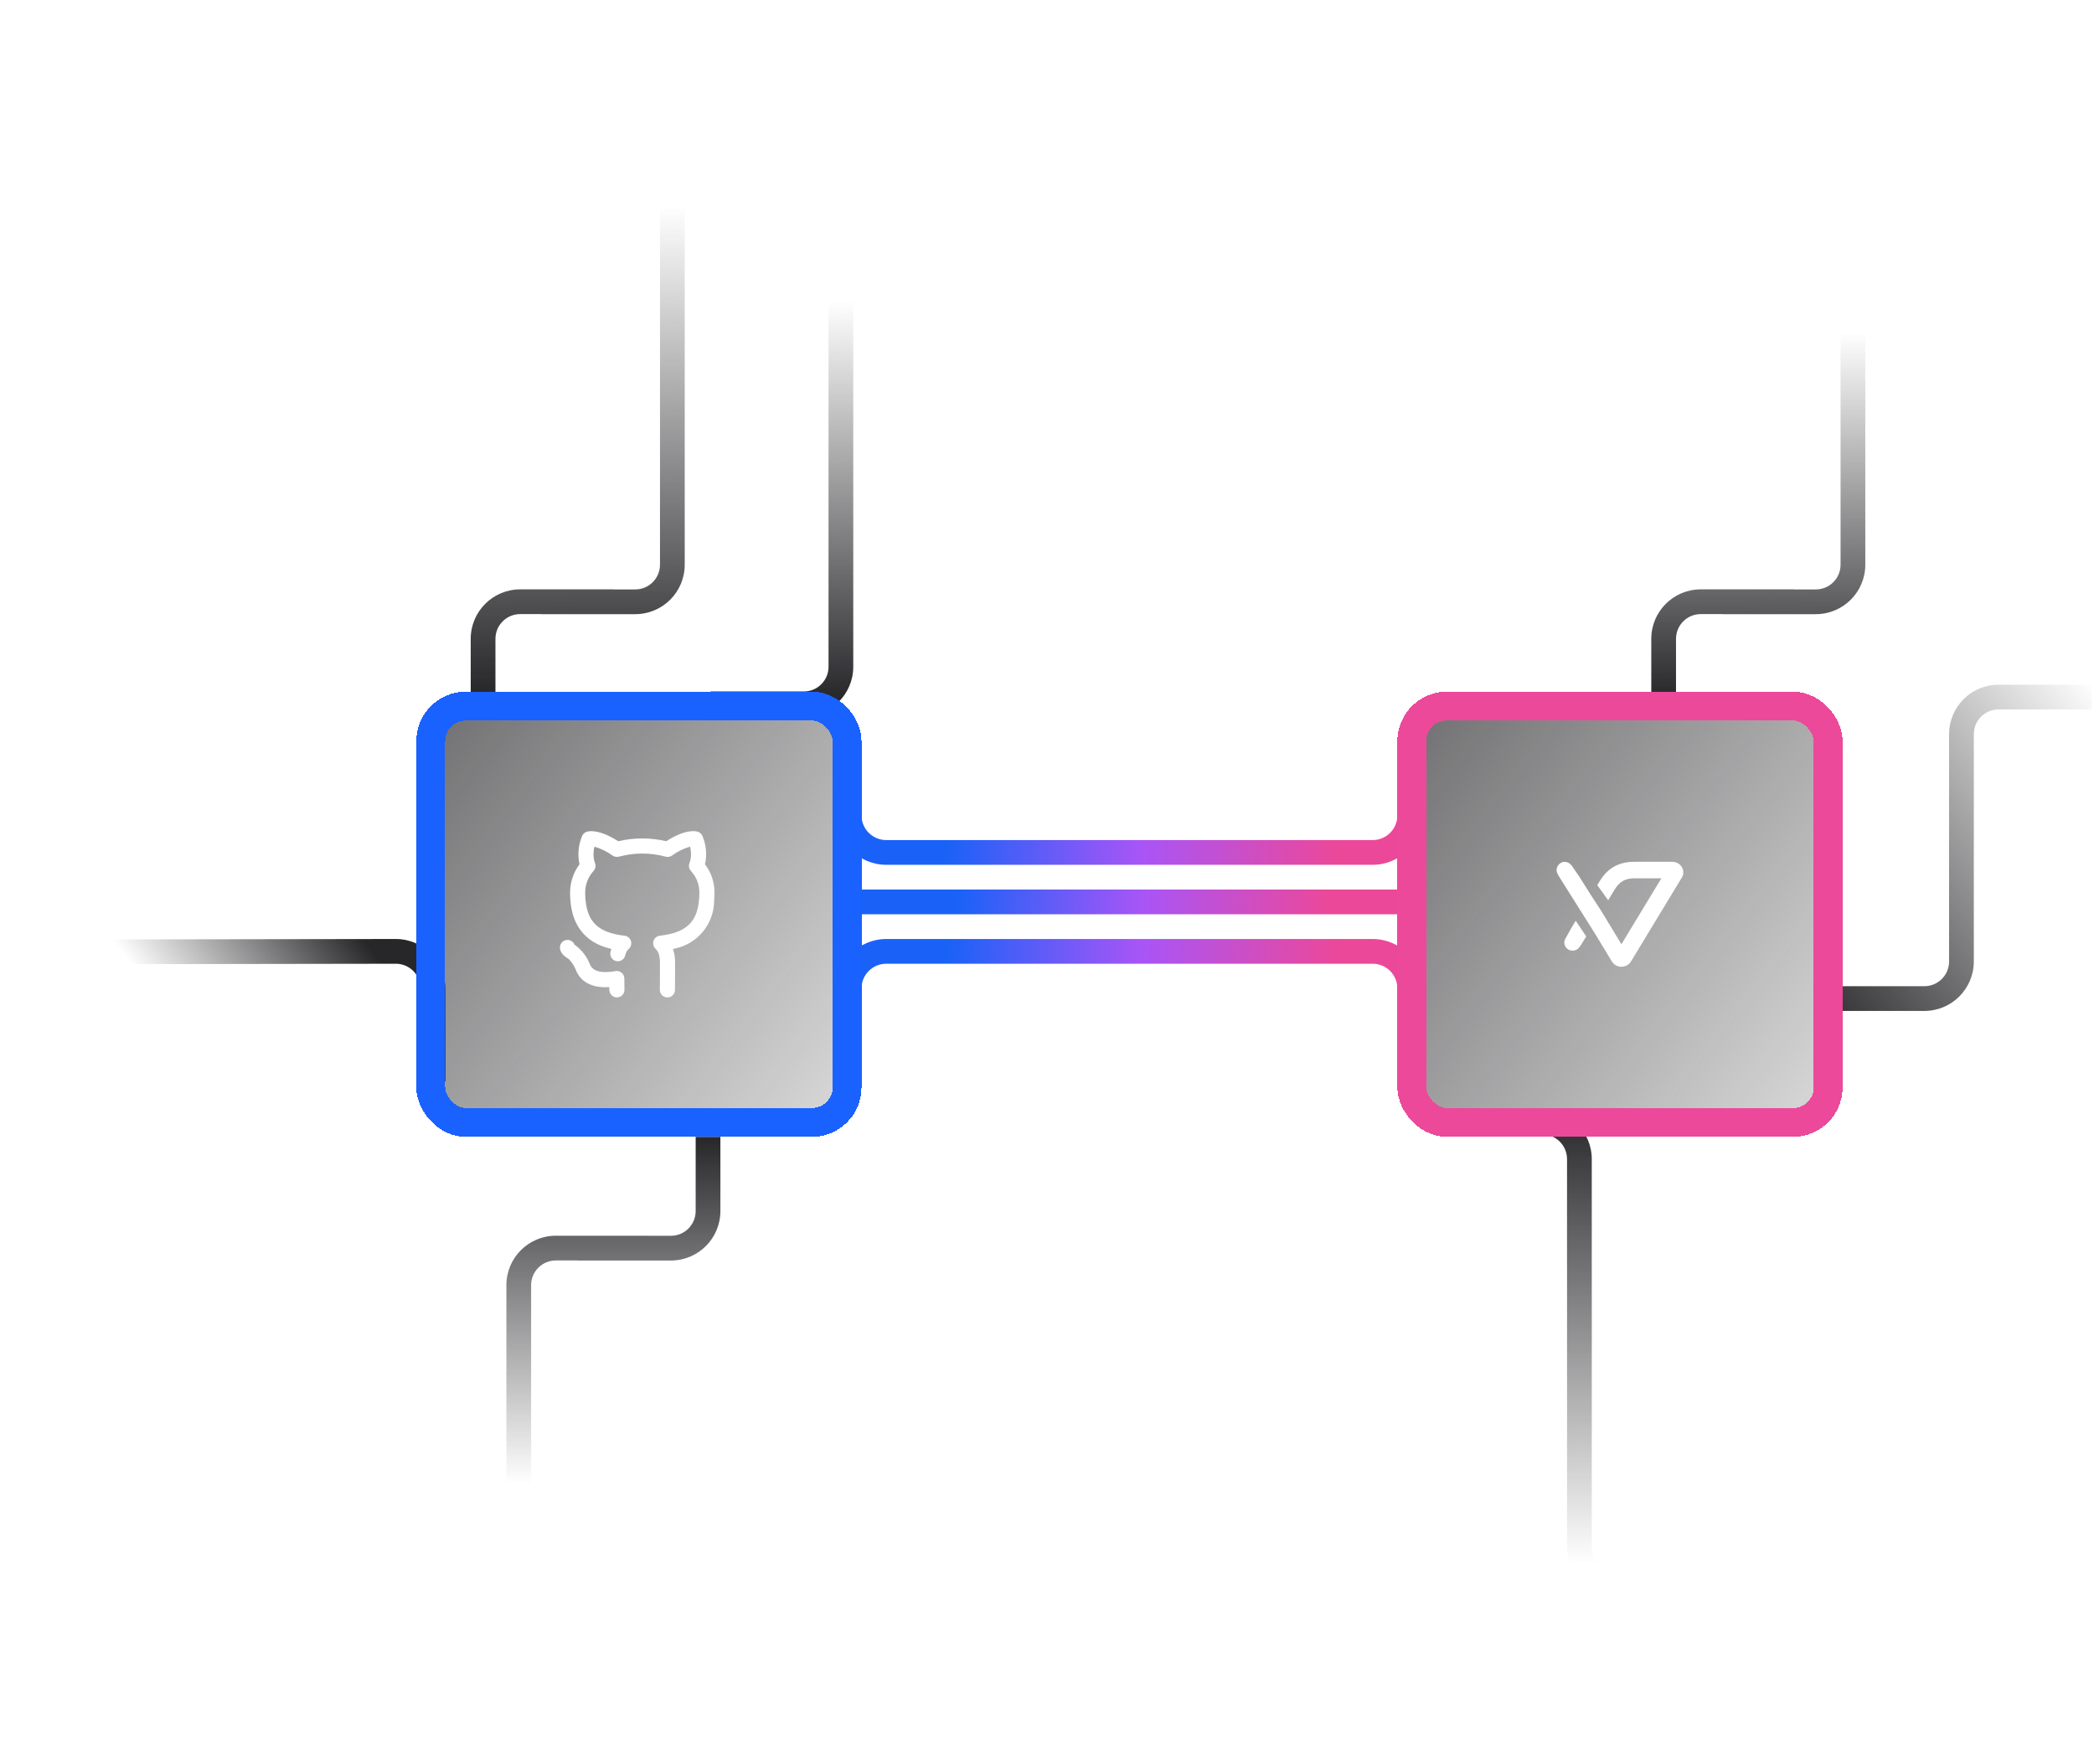 <svg width="508" height="428" viewBox="0 0 508 428" fill="none" xmlns="http://www.w3.org/2000/svg">
<rect x="207" y="215.798" width="135" height="6" fill="url(#paint0_linear_246_16505)"/>
<path fill-rule="evenodd" clip-rule="evenodd" d="M209 197.798C209 201.112 211.686 203.798 215 203.798H223H241H307H311H333C336.314 203.798 339 201.112 339 197.798H345C345 204.425 339.627 209.798 333 209.798H311H307H241H223H215C208.373 209.798 203 204.425 203 197.798H209Z" fill="url(#paint1_linear_246_16505)"/>
<path fill-rule="evenodd" clip-rule="evenodd" d="M209 239.798C209 236.484 211.686 233.798 215 233.798H223H241H307H311H333C336.314 233.798 339 236.484 339 239.798H345C345 233.17 339.627 227.798 333 227.798H311H307H241H223H215C208.373 227.798 203 233.17 203 239.798H209Z" fill="url(#paint2_linear_246_16505)"/>
<g filter="url(#filter0_b_246_16505)">
<path fill-rule="evenodd" clip-rule="evenodd" d="M195 167.752C198.313 167.752 201 165.066 201 161.752V153.752V135.752V65.752H207V135.752V153.752V161.752C207 168.379 201.627 173.752 195 173.752H172.388V167.752H195Z" fill="url(#paint3_linear_246_16505)"/>
</g>
<g filter="url(#filter1_b_246_16505)">
<path fill-rule="evenodd" clip-rule="evenodd" d="M160.112 136.993C160.112 140.307 157.426 142.993 154.112 142.993H148.806V142.977H126.194C119.567 142.977 114.194 148.349 114.194 154.977V172.977H120.194V154.977C120.194 151.663 122.881 148.977 126.194 148.977H131.5V148.993H154.112C160.74 148.993 166.112 143.621 166.112 136.993V128.993V110.993V40.993H160.112V110.993V128.993V136.993Z" fill="url(#paint4_linear_246_16505)"/>
</g>
<g filter="url(#filter2_b_246_16505)">
<path fill-rule="evenodd" clip-rule="evenodd" d="M478.848 178.103C478.848 174.789 481.535 172.103 484.848 172.103H507.46V166.103H484.848C478.221 166.103 472.848 171.475 472.848 178.103V181.283H472.844V207.247V225.247V233.247C472.844 236.561 470.158 239.247 466.844 239.247H444.232V245.247H466.844C473.472 245.247 478.844 239.875 478.844 233.247V225.247V207.247V204.103H478.848V178.103Z" fill="url(#paint5_linear_246_16505)"/>
</g>
<g filter="url(#filter3_b_246_16505)">
<path fill-rule="evenodd" clip-rule="evenodd" d="M380.159 281.201C380.159 277.887 377.473 275.201 374.159 275.201H351.547V269.201H374.159C380.786 269.201 386.159 274.574 386.159 281.201V307.201H386.163V349.346V367.346V375.346C386.163 378.66 388.849 381.346 392.163 381.346H414.775V387.346H392.163C385.535 387.346 380.163 381.973 380.163 375.346V367.346V349.346V307.201H380.159V281.201Z" fill="url(#paint6_linear_246_16505)"/>
</g>
<g filter="url(#filter4_b_246_16505)">
<path fill-rule="evenodd" clip-rule="evenodd" d="M446.516 136.993C446.516 140.307 443.829 142.993 440.516 142.993H435.21V142.976H412.598C405.97 142.976 400.598 148.349 400.598 154.976V172.976H406.598V154.976C406.598 151.663 409.284 148.976 412.598 148.976H417.904V148.993H440.516C447.143 148.993 452.516 143.62 452.516 136.993V128.993V110.993V74.004H446.516V110.993V128.993V136.993Z" fill="url(#paint7_linear_246_16505)"/>
</g>
<g filter="url(#filter5_b_246_16505)">
<path fill-rule="evenodd" clip-rule="evenodd" d="M102.019 239.788C102.014 236.475 99.323 233.793 96.01 233.798L88.01 233.811L70.01 233.839L0.01 233.951L0 227.951L70 227.839L88 227.811L96 227.798C102.627 227.787 108.008 233.151 108.019 239.779L108.055 262.391L102.055 262.4L102.019 239.788Z" fill="url(#paint8_linear_246_16505)"/>
</g>
<g filter="url(#filter6_b_246_16505)">
<path fill-rule="evenodd" clip-rule="evenodd" d="M168.766 293.798C168.766 297.112 166.079 299.798 162.766 299.798H157.46V299.781H134.848C128.22 299.781 122.848 305.154 122.848 311.781V319.781V337.781V366.039H128.848V337.781V319.781V311.781C128.848 308.468 131.534 305.781 134.848 305.781H140.154V305.798H162.766C169.393 305.798 174.766 300.425 174.766 293.798V275.798H168.766V293.798Z" fill="url(#paint9_linear_246_16505)"/>
</g>
<g filter="url(#filter7_bd_246_16505)">
<rect x="101" y="167.798" width="108" height="108" rx="12" fill="url(#paint10_linear_246_16505)" fill-opacity="0.7" shape-rendering="crispEdges"/>
<path d="M151.463 237.387C151.463 237.118 151.403 236.852 151.289 236.609C151.175 236.365 151.009 236.15 150.802 235.978C150.596 235.806 150.354 235.681 150.094 235.613C149.833 235.545 149.562 235.535 149.297 235.584C146.897 236.024 143.867 236.091 143.061 233.828C142.359 232.075 141.195 230.545 139.694 229.4C139.586 229.342 139.484 229.275 139.388 229.199C139.257 228.853 139.024 228.554 138.719 228.343C138.414 228.132 138.053 228.018 137.682 228.016H137.673C137.188 228.016 136.723 228.208 136.38 228.55C136.036 228.892 135.842 229.356 135.84 229.84C135.833 231.335 137.327 232.293 137.933 232.617C138.648 233.335 139.222 234.181 139.626 235.109C140.294 236.986 142.235 239.832 147.814 239.465C147.816 239.53 147.817 239.591 147.818 239.646L147.826 240.137C147.826 240.623 148.02 241.089 148.363 241.433C148.707 241.777 149.173 241.97 149.66 241.97C150.146 241.97 150.612 241.777 150.956 241.433C151.3 241.089 151.493 240.623 151.493 240.137L151.484 239.553C151.475 239.206 151.463 238.703 151.463 237.387ZM171.019 209.656C171.077 209.427 171.134 209.172 171.184 208.886C171.481 206.843 171.222 204.758 170.436 202.849C170.337 202.6 170.184 202.376 169.989 202.192C169.794 202.008 169.561 201.869 169.307 201.785C168.654 201.565 166.245 201.132 161.636 204.077C157.806 203.175 153.818 203.175 149.987 204.077C145.398 201.175 143 201.569 142.354 201.776C142.094 201.857 141.854 201.995 141.654 202.181C141.454 202.366 141.297 202.594 141.197 202.847C140.394 204.793 140.139 206.92 140.457 209.001C140.502 209.235 140.55 209.452 140.6 209.65C139.082 211.673 138.273 214.141 138.299 216.67C138.294 217.235 138.32 217.799 138.377 218.361C138.989 226.799 144.489 229.332 148.321 230.202C148.242 230.431 148.169 230.676 148.105 230.936C147.99 231.408 148.067 231.906 148.319 232.321C148.57 232.736 148.976 233.034 149.448 233.15C149.919 233.267 150.417 233.191 150.833 232.94C151.249 232.69 151.548 232.284 151.666 231.813C151.782 231.202 152.081 230.641 152.523 230.204C152.791 229.97 152.984 229.663 153.08 229.321C153.176 228.98 153.171 228.617 153.065 228.278C152.959 227.939 152.757 227.638 152.483 227.412C152.209 227.186 151.875 227.044 151.523 227.004C145.19 226.281 142.441 223.701 142.027 218.024C141.982 217.574 141.961 217.122 141.966 216.67C141.936 214.868 142.532 213.11 143.651 211.697C143.764 211.549 143.884 211.408 144.01 211.272C144.235 211.021 144.386 210.713 144.446 210.382C144.507 210.051 144.476 209.709 144.355 209.394C144.231 209.064 144.136 208.723 144.07 208.376C143.921 207.389 143.97 206.382 144.214 205.414C145.808 205.864 147.307 206.597 148.642 207.577C148.862 207.724 149.112 207.822 149.374 207.864C149.636 207.906 149.904 207.891 150.159 207.821C153.865 206.815 157.771 206.816 161.476 207.822C161.733 207.893 162.002 207.907 162.265 207.863C162.528 207.82 162.778 207.72 162.999 207.57C164.327 206.586 165.82 205.847 167.408 205.388C167.652 206.332 167.706 207.315 167.569 208.281C167.502 208.661 167.398 209.034 167.259 209.394C167.138 209.709 167.107 210.051 167.167 210.382C167.228 210.713 167.379 211.021 167.604 211.273C167.745 211.432 167.886 211.604 168.014 211.765C169.125 213.154 169.711 214.892 169.667 216.67C169.67 217.146 169.647 217.622 169.598 218.096C169.194 223.698 166.435 226.279 160.072 227.004C159.719 227.045 159.386 227.187 159.112 227.413C158.838 227.639 158.636 227.94 158.53 228.279C158.424 228.618 158.419 228.981 158.515 229.323C158.612 229.665 158.805 229.972 159.073 230.206C159.528 230.655 159.828 231.238 159.927 231.871C160.051 232.361 160.108 232.867 160.097 233.373V237.652C160.079 238.839 160.079 239.729 160.079 240.137C160.079 240.623 160.272 241.089 160.616 241.433C160.959 241.777 161.426 241.97 161.912 241.97C162.398 241.97 162.865 241.777 163.208 241.433C163.552 241.089 163.745 240.623 163.745 240.137C163.745 239.739 163.745 238.867 163.763 237.68V233.373C163.778 232.562 163.683 231.753 163.479 230.968C163.421 230.711 163.35 230.456 163.266 230.206C166.055 229.742 168.589 228.304 170.418 226.148C172.246 223.991 173.249 221.256 173.249 218.429C173.31 217.845 173.338 217.258 173.334 216.67C173.374 214.138 172.559 211.666 171.019 209.656L171.019 209.656Z" fill="white"/>
<rect x="104.5" y="171.298" width="101" height="101" rx="8.5" stroke="#1A62FF" stroke-width="7" shape-rendering="crispEdges"/>
</g>
<g filter="url(#filter8_bd_246_16505)">
<rect x="339" y="167.798" width="108" height="108" rx="12" fill="url(#paint11_linear_246_16505)" fill-opacity="0.7" shape-rendering="crispEdges"/>
<path d="M381.423 210.176C381.101 209.745 380.794 209.4 380.337 209.238C379.822 209.008 379.244 208.993 378.702 209.303C378.5 209.419 378.365 209.526 378.252 209.654C377.623 210.233 377.434 211.164 377.852 211.949L377.853 211.948C377.948 212.155 378.042 212.332 378.157 212.547L383.593 221.176L386.064 225.098L387.019 226.614L391.041 233.256C391.276 233.643 391.613 233.964 392.019 234.188C392.426 234.411 392.886 234.529 393.356 234.529C393.825 234.529 394.285 234.411 394.692 234.188C395.098 233.964 395.435 233.643 395.67 233.256L408.012 212.889C408.246 212.502 408.37 212.063 408.37 211.616C408.37 211.169 408.247 210.73 408.013 210.343C407.778 209.956 407.441 209.634 407.035 209.411C406.629 209.188 406.168 209.07 405.699 209.07H396.428C392.755 209.07 390.047 210.607 388.183 213.606L387.636 214.507L387.5 214.733L390.132 218.398L391.752 215.724C392.99 213.779 394.396 213.07 396.579 213.07L403.049 213.071L393.351 229.073L390.601 224.525L390.603 224.522L390.5 224.358L388.512 221.072L385.997 217.211L383.117 212.642L381.423 210.176Z" fill="white"/>
<path d="M379.766 227.724C379.701 227.834 379.624 227.99 379.583 228.106C379.385 228.722 379.52 229.39 379.926 229.886C379.946 229.914 379.967 229.939 379.989 229.96C380.133 230.12 380.307 230.259 380.509 230.37C381.469 230.899 382.69 230.58 383.244 229.658C383.358 229.534 383.46 229.399 383.547 229.255L384.806 227.177L382.266 223.365L382.119 223.608L381.824 224.095L381.234 225.067L379.766 227.724Z" fill="white"/>
<rect x="342.5" y="171.298" width="101" height="101" rx="8.5" stroke="#EC499A" stroke-width="7" shape-rendering="crispEdges"/>
</g>
<defs>
<filter id="filter0_b_246_16505" x="-107.612" y="-214.248" width="594.612" height="668" filterUnits="userSpaceOnUse" color-interpolation-filters="sRGB">
<feFlood flood-opacity="0" result="BackgroundImageFix"/>
<feGaussianBlur in="BackgroundImage" stdDeviation="140"/>
<feComposite in2="SourceAlpha" operator="in" result="effect1_backgroundBlur_246_16505"/>
<feBlend mode="normal" in="SourceGraphic" in2="effect1_backgroundBlur_246_16505" result="shape"/>
</filter>
<filter id="filter1_b_246_16505" x="-165.806" y="-239.007" width="611.918" height="691.983" filterUnits="userSpaceOnUse" color-interpolation-filters="sRGB">
<feFlood flood-opacity="0" result="BackgroundImageFix"/>
<feGaussianBlur in="BackgroundImage" stdDeviation="140"/>
<feComposite in2="SourceAlpha" operator="in" result="effect1_backgroundBlur_246_16505"/>
<feBlend mode="normal" in="SourceGraphic" in2="effect1_backgroundBlur_246_16505" result="shape"/>
</filter>
<filter id="filter2_b_246_16505" x="164.232" y="-113.897" width="623.229" height="639.145" filterUnits="userSpaceOnUse" color-interpolation-filters="sRGB">
<feFlood flood-opacity="0" result="BackgroundImageFix"/>
<feGaussianBlur in="BackgroundImage" stdDeviation="140"/>
<feComposite in2="SourceAlpha" operator="in" result="effect1_backgroundBlur_246_16505"/>
<feBlend mode="normal" in="SourceGraphic" in2="effect1_backgroundBlur_246_16505" result="shape"/>
</filter>
<filter id="filter3_b_246_16505" x="71.547" y="-10.799" width="623.229" height="678.145" filterUnits="userSpaceOnUse" color-interpolation-filters="sRGB">
<feFlood flood-opacity="0" result="BackgroundImageFix"/>
<feGaussianBlur in="BackgroundImage" stdDeviation="140"/>
<feComposite in2="SourceAlpha" operator="in" result="effect1_backgroundBlur_246_16505"/>
<feBlend mode="normal" in="SourceGraphic" in2="effect1_backgroundBlur_246_16505" result="shape"/>
</filter>
<filter id="filter4_b_246_16505" x="120.598" y="-205.996" width="611.918" height="658.973" filterUnits="userSpaceOnUse" color-interpolation-filters="sRGB">
<feFlood flood-opacity="0" result="BackgroundImageFix"/>
<feGaussianBlur in="BackgroundImage" stdDeviation="140"/>
<feComposite in2="SourceAlpha" operator="in" result="effect1_backgroundBlur_246_16505"/>
<feBlend mode="normal" in="SourceGraphic" in2="effect1_backgroundBlur_246_16505" result="shape"/>
</filter>
<filter id="filter5_b_246_16505" x="-280" y="-52.202" width="668.055" height="594.603" filterUnits="userSpaceOnUse" color-interpolation-filters="sRGB">
<feFlood flood-opacity="0" result="BackgroundImageFix"/>
<feGaussianBlur in="BackgroundImage" stdDeviation="140"/>
<feComposite in2="SourceAlpha" operator="in" result="effect1_backgroundBlur_246_16505"/>
<feBlend mode="normal" in="SourceGraphic" in2="effect1_backgroundBlur_246_16505" result="shape"/>
</filter>
<filter id="filter6_b_246_16505" x="-157.152" y="-4.202" width="611.918" height="650.24" filterUnits="userSpaceOnUse" color-interpolation-filters="sRGB">
<feFlood flood-opacity="0" result="BackgroundImageFix"/>
<feGaussianBlur in="BackgroundImage" stdDeviation="140"/>
<feComposite in2="SourceAlpha" operator="in" result="effect1_backgroundBlur_246_16505"/>
<feBlend mode="normal" in="SourceGraphic" in2="effect1_backgroundBlur_246_16505" result="shape"/>
</filter>
<filter id="filter7_bd_246_16505" x="63" y="129.798" width="184" height="184" filterUnits="userSpaceOnUse" color-interpolation-filters="sRGB">
<feFlood flood-opacity="0" result="BackgroundImageFix"/>
<feGaussianBlur in="BackgroundImage" stdDeviation="19"/>
<feComposite in2="SourceAlpha" operator="in" result="effect1_backgroundBlur_246_16505"/>
<feColorMatrix in="SourceAlpha" type="matrix" values="0 0 0 0 0 0 0 0 0 0 0 0 0 0 0 0 0 0 127 0" result="hardAlpha"/>
<feOffset/>
<feGaussianBlur stdDeviation="11"/>
<feComposite in2="hardAlpha" operator="out"/>
<feColorMatrix type="matrix" values="0 0 0 0 0.102 0 0 0 0 0.384 0 0 0 0 1 0 0 0 0.8 0"/>
<feBlend mode="normal" in2="effect1_backgroundBlur_246_16505" result="effect2_dropShadow_246_16505"/>
<feBlend mode="normal" in="SourceGraphic" in2="effect2_dropShadow_246_16505" result="shape"/>
</filter>
<filter id="filter8_bd_246_16505" x="301" y="129.798" width="184" height="184" filterUnits="userSpaceOnUse" color-interpolation-filters="sRGB">
<feFlood flood-opacity="0" result="BackgroundImageFix"/>
<feGaussianBlur in="BackgroundImage" stdDeviation="19"/>
<feComposite in2="SourceAlpha" operator="in" result="effect1_backgroundBlur_246_16505"/>
<feColorMatrix in="SourceAlpha" type="matrix" values="0 0 0 0 0 0 0 0 0 0 0 0 0 0 0 0 0 0 127 0" result="hardAlpha"/>
<feOffset/>
<feGaussianBlur stdDeviation="11"/>
<feComposite in2="hardAlpha" operator="out"/>
<feColorMatrix type="matrix" values="0 0 0 0 0.925 0 0 0 0 0.286 0 0 0 0 0.604 0 0 0 0.8 0"/>
<feBlend mode="normal" in2="effect1_backgroundBlur_246_16505" result="effect2_dropShadow_246_16505"/>
<feBlend mode="normal" in="SourceGraphic" in2="effect2_dropShadow_246_16505" result="shape"/>
</filter>
<linearGradient id="paint0_linear_246_16505" x1="232.49" y1="216.793" x2="322.306" y2="223.659" gradientUnits="userSpaceOnUse">
<stop stop-color="#1A62F7"/>
<stop offset="0.495" stop-color="#A855F7"/>
<stop offset="1" stop-color="#EC4899"/>
</linearGradient>
<linearGradient id="paint1_linear_246_16505" x1="229.812" y1="199.788" x2="324.683" y2="203.602" gradientUnits="userSpaceOnUse">
<stop stop-color="#1A62F7"/>
<stop offset="0.495" stop-color="#A855F7"/>
<stop offset="1" stop-color="#EC4899"/>
</linearGradient>
<linearGradient id="paint2_linear_246_16505" x1="229.812" y1="229.788" x2="324.683" y2="233.602" gradientUnits="userSpaceOnUse">
<stop stop-color="#1A62F7"/>
<stop offset="0.495" stop-color="#A855F7"/>
<stop offset="1" stop-color="#EC4899"/>
</linearGradient>
<linearGradient id="paint3_linear_246_16505" x1="176.592" y1="169.924" x2="175.587" y2="73.37" gradientUnits="userSpaceOnUse">
<stop stop-color="#27272A"/>
<stop offset="1" stop-color="#27272A" stop-opacity="0"/>
</linearGradient>
<linearGradient id="paint4_linear_246_16505" x1="120.5" y1="168.298" x2="119.5" y2="50.298" gradientUnits="userSpaceOnUse">
<stop stop-color="#27272A"/>
<stop offset="1" stop-color="#27272A" stop-opacity="0"/>
</linearGradient>
<linearGradient id="paint5_linear_246_16505" x1="435" y1="244.798" x2="518.359" y2="178.885" gradientUnits="userSpaceOnUse">
<stop stop-color="#27272A"/>
<stop offset="1" stop-color="#27272A" stop-opacity="0"/>
</linearGradient>
<linearGradient id="paint6_linear_246_16505" x1="383.161" y1="269.201" x2="383.161" y2="387.346" gradientUnits="userSpaceOnUse">
<stop stop-color="#27272A"/>
<stop offset="0.932" stop-color="#27272A" stop-opacity="0"/>
</linearGradient>
<linearGradient id="paint7_linear_246_16505" x1="406.904" y1="169.468" x2="406.341" y2="80.979" gradientUnits="userSpaceOnUse">
<stop stop-color="#27272A"/>
<stop offset="1" stop-color="#27272A" stop-opacity="0"/>
</linearGradient>
<linearGradient id="paint8_linear_246_16505" x1="91.978" y1="232.787" x2="54.028" y2="262.4" gradientUnits="userSpaceOnUse">
<stop stop-color="#27272A"/>
<stop offset="1" stop-color="#27272A" stop-opacity="0"/>
</linearGradient>
<linearGradient id="paint9_linear_246_16505" x1="148.807" y1="275.798" x2="148.807" y2="366.039" gradientUnits="userSpaceOnUse">
<stop stop-color="#27272A"/>
<stop offset="0.932" stop-color="#27272A" stop-opacity="0"/>
</linearGradient>
<linearGradient id="paint10_linear_246_16505" x1="75.5" y1="167.798" x2="246.5" y2="301.298" gradientUnits="userSpaceOnUse">
<stop stop-color="#18181B"/>
<stop offset="1" stop-color="#18181B" stop-opacity="0"/>
</linearGradient>
<linearGradient id="paint11_linear_246_16505" x1="313.5" y1="167.798" x2="484.5" y2="301.298" gradientUnits="userSpaceOnUse">
<stop stop-color="#18181B"/>
<stop offset="1" stop-color="#18181B" stop-opacity="0"/>
</linearGradient>
</defs>
</svg>
